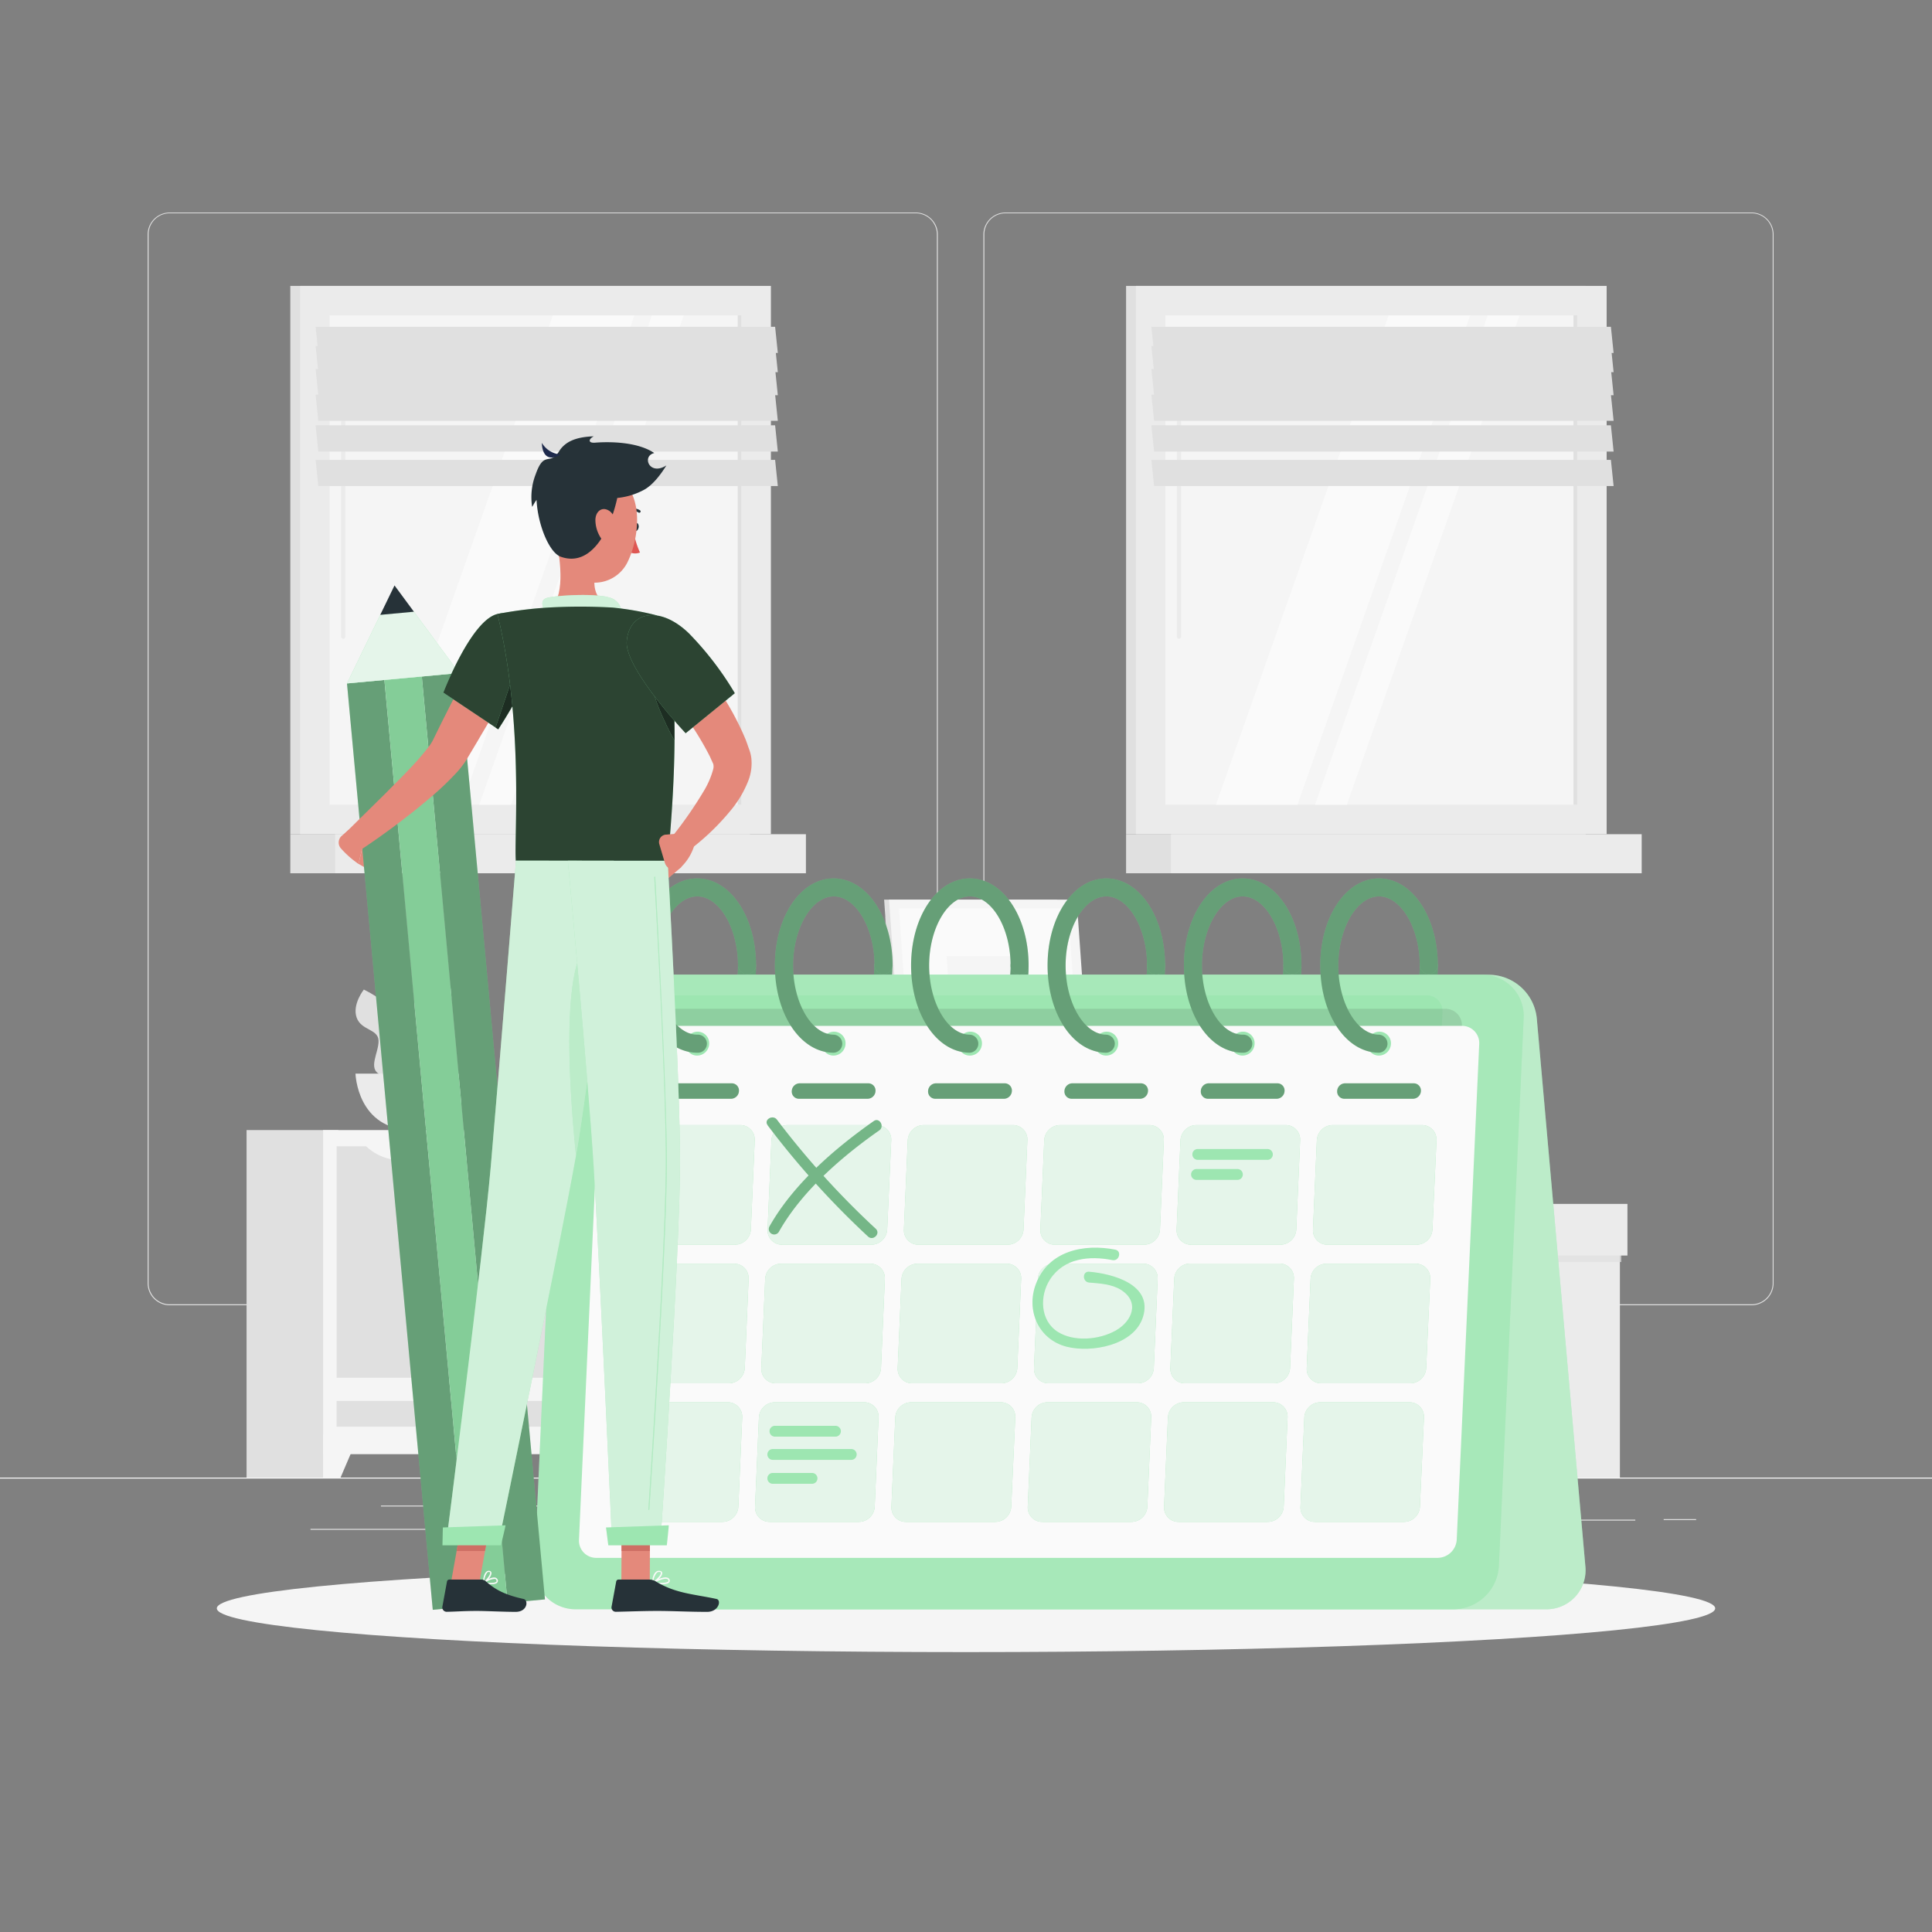 <svg xmlns="http://www.w3.org/2000/svg" viewBox="0 0 500 500"><rect x="0" y="0" width="500" height="500" fill="#808080" stroke="none"/><g id="freepik--background-complete--inject-1"><rect y="382.4" width="500" height="0.25" style="fill:#fafafa"></rect><rect x="398.39" y="393.28" width="24.83" height="0.25" style="fill:#e0e0e0"></rect><rect x="430.56" y="393.15" width="8.39" height="0.25" style="fill:#e0e0e0"></rect><rect x="280.04" y="394.83" width="51.99" height="0.25" style="fill:#e0e0e0"></rect><rect x="260.02" y="397.54" width="7.75" height="0.25" style="fill:#e0e0e0"></rect><rect x="98.59" y="389.63" width="13.36" height="0.25" style="fill:#e0e0e0"></rect><rect x="117.5" y="389.63" width="67.76" height="0.25" style="fill:#e0e0e0"></rect><rect x="80.36" y="395.67" width="47.14" height="0.25" style="fill:#e0e0e0"></rect><path d="M237,337.8H43.91a5.71,5.71,0,0,1-5.7-5.71V60.66A5.71,5.71,0,0,1,43.91,55H237a5.71,5.71,0,0,1,5.71,5.71V332.09A5.71,5.71,0,0,1,237,337.8ZM43.91,55.2a5.46,5.46,0,0,0-5.45,5.46V332.09a5.46,5.46,0,0,0,5.45,5.46H237a5.47,5.47,0,0,0,5.46-5.46V60.66A5.47,5.47,0,0,0,237,55.2Z" style="fill:#e0e0e0"></path><path d="M453.31,337.8H260.21a5.72,5.72,0,0,1-5.71-5.71V60.66A5.72,5.72,0,0,1,260.21,55h193.1A5.71,5.71,0,0,1,459,60.66V332.09A5.71,5.71,0,0,1,453.31,337.8ZM260.21,55.2a5.47,5.47,0,0,0-5.46,5.46V332.09a5.47,5.47,0,0,0,5.46,5.46h193.1a5.47,5.47,0,0,0,5.46-5.46V60.66a5.47,5.47,0,0,0-5.46-5.46Z" style="fill:#e0e0e0"></path><rect x="341.75" y="318.28" width="35.33" height="64.12" transform="translate(718.83 700.68) rotate(180)" style="fill:#e0e0e0"></rect><rect x="377.08" y="318.28" width="42.15" height="64.12" style="fill:#ebebeb"></rect><rect x="341.75" y="323.7" width="77.85" height="2.9" transform="translate(761.35 650.31) rotate(180)" style="fill:#e0e0e0;opacity:0.7;mix-blend-mode:multiply"></rect><rect x="339.8" y="311.57" width="37.28" height="13.36" transform="translate(716.88 636.49) rotate(180)" style="fill:#e0e0e0"></rect><rect x="377.08" y="311.57" width="44.1" height="13.36" style="fill:#ebebeb"></rect><rect x="75.13" y="73.99" width="118.93" height="141.9" style="fill:#e0e0e0"></rect><rect x="77.68" y="73.99" width="121.83" height="141.9" style="fill:#ebebeb"></rect><rect x="75.13" y="215.89" width="118.93" height="10.11" style="fill:#e0e0e0"></rect><rect x="86.74" y="215.89" width="121.83" height="10.11" style="fill:#ebebeb"></rect><rect x="75.26" y="91.64" width="126.66" height="106.59" transform="translate(283.53 6.35) rotate(90)" style="fill:#f5f5f5"></rect><polygon points="98.38 208.27 143.09 81.61 164.19 81.61 119.49 208.27 98.38 208.27" style="fill:#fafafa"></polygon><path d="M88.82,165.3a.55.55,0,0,1-.54-.55V86.56a.54.54,0,0,1,.54-.54.55.55,0,0,1,.55.54v78.19A.55.55,0,0,1,88.82,165.3Z" style="fill:#ebebeb"></path><polygon points="124.02 208.27 168.73 81.61 176.96 81.61 132.25 208.27 124.02 208.27" style="fill:#fafafa"></polygon><rect x="128.07" y="144.46" width="126.66" height="0.97" transform="translate(336.34 -46.46) rotate(90)" style="fill:#e0e0e0"></rect><polygon points="201.3 91.35 82.38 91.35 81.68 84.57 200.6 84.57 201.3 91.35" style="fill:#e0e0e0"></polygon><polygon points="201.3 96.32 82.38 96.32 81.68 89.53 200.6 89.53 201.3 96.32" style="fill:#e0e0e0"></polygon><polygon points="201.3 102.28 82.38 102.28 81.68 95.49 200.6 95.49 201.3 102.28" style="fill:#e0e0e0"></polygon><polygon points="201.3 108.91 82.38 108.91 81.68 102.13 200.6 102.13 201.3 108.91" style="fill:#e0e0e0"></polygon><polygon points="201.3 116.86 82.38 116.86 81.68 110.07 200.6 110.07 201.3 116.86" style="fill:#e0e0e0"></polygon><polygon points="201.3 125.79 82.38 125.79 81.68 119.01 200.6 119.01 201.3 125.79" style="fill:#e0e0e0"></polygon><rect x="291.43" y="73.99" width="118.93" height="141.9" style="fill:#e0e0e0"></rect><rect x="293.97" y="73.99" width="121.83" height="141.9" style="fill:#ebebeb"></rect><rect x="291.43" y="215.89" width="118.93" height="10.11" style="fill:#e0e0e0"></rect><rect x="303.04" y="215.89" width="121.83" height="10.11" style="fill:#ebebeb"></rect><rect x="291.56" y="91.64" width="126.66" height="106.59" transform="translate(499.83 -209.95) rotate(90)" style="fill:#f5f5f5"></rect><polygon points="314.68 208.27 359.39 81.61 380.49 81.61 335.78 208.27 314.68 208.27" style="fill:#fafafa"></polygon><path d="M305.12,165.3a.55.55,0,0,1-.54-.55V86.56a.54.54,0,0,1,1.08,0v78.19A.55.55,0,0,1,305.12,165.3Z" style="fill:#ebebeb"></path><polygon points="340.32 208.27 385.03 81.61 393.25 81.61 348.55 208.27 340.32 208.27" style="fill:#fafafa"></polygon><rect x="344.37" y="144.46" width="126.66" height="0.97" transform="translate(552.64 -262.76) rotate(90)" style="fill:#e0e0e0"></rect><polygon points="417.6 91.35 298.68 91.35 297.97 84.57 416.9 84.57 417.6 91.35" style="fill:#e0e0e0"></polygon><polygon points="417.6 96.32 298.68 96.32 297.97 89.53 416.9 89.53 417.6 96.32" style="fill:#e0e0e0"></polygon><polygon points="417.6 102.28 298.68 102.28 297.97 95.49 416.9 95.49 417.6 102.28" style="fill:#e0e0e0"></polygon><polygon points="417.6 108.91 298.68 108.91 297.97 102.13 416.9 102.13 417.6 108.91" style="fill:#e0e0e0"></polygon><polygon points="417.6 116.86 298.68 116.86 297.97 110.07 416.9 110.07 417.6 116.86" style="fill:#e0e0e0"></polygon><polygon points="417.6 125.79 298.68 125.79 297.97 119.01 416.9 119.01 417.6 125.79" style="fill:#e0e0e0"></polygon><rect x="294.29" y="292.46" width="23.75" height="89.94" style="fill:#e0e0e0"></rect><polygon points="313.52 382.4 318.03 382.4 318.03 371.38 308.79 371.38 313.52 382.4" style="fill:#f5f5f5"></polygon><rect x="63.81" y="292.46" width="23.75" height="89.94" style="fill:#e0e0e0"></rect><rect x="83.62" y="292.46" width="234.42" height="83.88" style="fill:#f5f5f5"></rect><rect x="228.48" y="270.51" width="59.9" height="112.2" transform="translate(-68.17 585.04) rotate(-90)" style="fill:#e0e0e0"></rect><rect x="113.26" y="270.51" width="59.9" height="112.2" transform="translate(-183.39 469.82) rotate(-90)" style="fill:#e0e0e0"></rect><rect x="255.1" y="309.79" width="6.67" height="112.2" transform="translate(624.32 107.45) rotate(90)" style="fill:#e0e0e0"></rect><rect x="139.88" y="309.79" width="6.67" height="112.2" transform="translate(509.1 222.68) rotate(90)" style="fill:#e0e0e0"></rect><path d="M182.73,300.24h-79a13,13,0,0,1-9.39-4h97.82A13,13,0,0,1,182.73,300.24Z" style="fill:#f5f5f5"></path><path d="M298.37,300.24h-79a13,13,0,0,1-9.39-4h97.82A12.94,12.94,0,0,1,298.37,300.24Z" style="fill:#f5f5f5"></path><polygon points="88.13 382.4 83.61 382.4 83.61 371.38 92.85 371.38 88.13 382.4" style="fill:#f5f5f5"></polygon><rect x="229.12" y="237.24" width="26.44" height="55.22" style="fill:#e0e0e0;opacity:0.4;mix-blend-mode:multiply"></rect><polygon points="277.77 292.46 233.02 292.46 228.81 232.83 273.55 232.83 277.77 292.46" style="fill:#e0e0e0"></polygon><polygon points="282.86 292.46 234.29 292.46 230.08 232.83 278.64 232.83 282.86 292.46" style="fill:#f5f5f5"></polygon><polygon points="236.54 290.18 232.65 235.11 276.4 235.11 280.3 290.18 236.54 290.18" style="fill:#fafafa"></polygon><polygon points="247.13 277.85 244.98 247.44 265.81 247.44 267.96 277.85 247.13 277.85" style="fill:#f5f5f5"></polygon><circle cx="159.35" cy="271.05" r="11.62" style="fill:#ebebeb"></circle><circle cx="179.25" cy="276.59" r="11.62" style="fill:#ebebeb"></circle><circle cx="196.07" cy="271.75" r="7.75" transform="translate(-88.73 95.16) rotate(-22.39)" style="fill:#ebebeb"></circle><circle cx="170.98" cy="264" r="7.75" transform="translate(-116.95 390.6) rotate(-80.8)" style="fill:#ebebeb"></circle><path d="M140.77,274.51s.91,17.95,35.78,17.95,35.78-17.95,35.78-17.95Z" style="fill:#e0e0e0"></path><path d="M108.57,286.31s-11.36-19.58,4.4-35.17c0,0,4.11,2.68,4,6.29s-4.41,4.51-3.48,7.52,5,6,2.35,8.45.43,4.69.25,7.74S108.57,286.31,108.57,286.31Z" style="fill:#e0e0e0"></path><path d="M109.43,288.1s4.6-22.16-15.27-32c0,0-3.06,3.85-1.86,7.25s5.6,2.89,5.67,6-2.9,7.24.44,8.75,1.07,4.6,2.2,7.43S109.43,288.1,109.43,288.1Z" style="fill:#e0e0e0"></path><path d="M92,277.85s.38,14.61,14.86,14.61,14.86-14.61,14.86-14.61Z" style="fill:#ebebeb"></path></g><g id="freepik--Shadow--inject-1"><ellipse cx="250" cy="416.24" rx="193.89" ry="11.32" style="fill:#f5f5f5"></ellipse></g><g id="freepik--Calendar--inject-1"><path d="M180.45,272.44a2.34,2.34,0,0,1,0-4.67c5.72,0,10.54-8.19,10.54-17.89a2.34,2.34,0,0,1,4.67,0C195.66,262.53,189,272.44,180.45,272.44Z" style="fill:#92E3A9"></path><path d="M215.74,272.44a2.34,2.34,0,0,1,0-4.67c5.72,0,10.54-8.19,10.54-17.89a2.34,2.34,0,0,1,4.67,0C231,262.53,224.27,272.44,215.74,272.44Z" style="fill:#92E3A9"></path><path d="M251,272.44a2.34,2.34,0,0,1,0-4.67c5.71,0,10.54-8.19,10.54-17.89a2.33,2.33,0,0,1,4.66,0C266.23,262.53,259.56,272.44,251,272.44Z" style="fill:#92E3A9"></path><path d="M286.32,272.44a2.34,2.34,0,1,1,0-4.67c5.71,0,10.54-8.19,10.54-17.89a2.33,2.33,0,0,1,4.66,0C301.52,262.53,294.84,272.44,286.32,272.44Z" style="fill:#92E3A9"></path><path d="M321.6,272.44a2.34,2.34,0,0,1,0-4.67c5.72,0,10.54-8.19,10.54-17.89a2.34,2.34,0,0,1,4.67,0C336.81,262.53,330.13,272.44,321.6,272.44Z" style="fill:#92E3A9"></path><path d="M356.89,272.44a2.34,2.34,0,0,1,0-4.67c5.71,0,10.54-8.19,10.54-17.89a2.34,2.34,0,0,1,4.67,0C372.1,262.53,365.42,272.44,356.89,272.44Z" style="fill:#92E3A9"></path><g style="opacity:0.3"><path d="M180.45,272.44a2.34,2.34,0,0,1,0-4.67c5.72,0,10.54-8.19,10.54-17.89a2.34,2.34,0,0,1,4.67,0C195.66,262.53,189,272.44,180.45,272.44Z"></path><path d="M215.74,272.44a2.34,2.34,0,0,1,0-4.67c5.72,0,10.54-8.19,10.54-17.89a2.34,2.34,0,0,1,4.67,0C231,262.53,224.27,272.44,215.74,272.44Z"></path><path d="M251,272.44a2.34,2.34,0,0,1,0-4.67c5.71,0,10.54-8.19,10.54-17.89a2.33,2.33,0,0,1,4.66,0C266.23,262.53,259.56,272.44,251,272.44Z"></path><path d="M286.32,272.44a2.34,2.34,0,1,1,0-4.67c5.71,0,10.54-8.19,10.54-17.89a2.33,2.33,0,0,1,4.66,0C301.52,262.53,294.84,272.44,286.32,272.44Z"></path><path d="M321.6,272.44a2.34,2.34,0,0,1,0-4.67c5.72,0,10.54-8.19,10.54-17.89a2.34,2.34,0,0,1,4.67,0C336.81,262.53,330.13,272.44,321.6,272.44Z"></path><path d="M356.89,272.44a2.34,2.34,0,0,1,0-4.67c5.71,0,10.54-8.19,10.54-17.89a2.34,2.34,0,0,1,4.67,0C372.1,262.53,365.42,272.44,356.89,272.44Z"></path></g><path d="M158.34,252.27H385.52a12.51,12.51,0,0,1,12.19,11.19l12.58,141.83a10.11,10.11,0,0,1-10.2,11.19H172.9a12.53,12.53,0,0,1-12.19-11.19L148.14,263.46A10.1,10.1,0,0,1,158.34,252.27Z" style="fill:#92E3A9"></path><path d="M158.34,252.27H385.52a12.51,12.51,0,0,1,12.19,11.19l12.58,141.83a10.11,10.11,0,0,1-10.2,11.19H172.9a12.53,12.53,0,0,1-12.19-11.19L148.14,263.46A10.1,10.1,0,0,1,158.34,252.27Z" style="fill:#fafafa;opacity:0.4"></path><path d="M383.63,252.27H156.44a11.86,11.86,0,0,0-11.7,11.19l-6.4,141.83A10.63,10.63,0,0,0,149,416.48H376.21a11.86,11.86,0,0,0,11.7-11.19l6.41-141.83A10.64,10.64,0,0,0,383.63,252.27Z" style="fill:#92E3A9"></path><path d="M383.63,252.27H156.44a11.86,11.86,0,0,0-11.7,11.19l-6.4,141.83A10.63,10.63,0,0,0,149,416.48H376.21a11.86,11.86,0,0,0,11.7-11.19l6.41-141.83A10.64,10.64,0,0,0,383.63,252.27Z" style="fill:#fafafa;opacity:0.2"></path><path d="M160.61,379l5.29-117.13a4.53,4.53,0,0,1,4.48-4.28H369.21a4.07,4.07,0,0,1,4.09,4.28L368,379a4.53,4.53,0,0,1-4.48,4.28H164.7A4.07,4.07,0,0,1,160.61,379Z" style="fill:#92E3A9"></path><path d="M160.61,379l5.29-117.13a4.53,4.53,0,0,1,4.48-4.28H369.21a4.07,4.07,0,0,1,4.09,4.28L368,379a4.53,4.53,0,0,1-4.48,4.28H164.7A4.07,4.07,0,0,1,160.61,379Z" style="fill:#fafafa;opacity:0.1"></path><path d="M155,388.56l5.55-123a4.74,4.74,0,0,1,4.7-4.49H374.05a4.26,4.26,0,0,1,4.29,4.49l-5.56,123a4.75,4.75,0,0,1-4.69,4.5H159.27A4.25,4.25,0,0,1,155,388.56Z" style="opacity:0.1"></path><path d="M149.84,398.48l5.79-128.3a5,5,0,0,1,4.9-4.69H378.34a4.45,4.45,0,0,1,4.48,4.69L377,398.48a5,5,0,0,1-4.9,4.69H154.32A4.44,4.44,0,0,1,149.84,398.48Z" style="fill:#fafafa"></path><path d="M356.86,273.18h0a3,3,0,0,1-3-3.18h0a3.15,3.15,0,0,1,3.11-3h0a3,3,0,0,1,3,3.18h0A3.15,3.15,0,0,1,356.86,273.18Z" style="fill:#92E3A9"></path><path d="M321.57,273.18h0a3,3,0,0,1-3-3.18h0a3.15,3.15,0,0,1,3.11-3h0a3,3,0,0,1,3,3.18h0A3.14,3.14,0,0,1,321.57,273.18Z" style="fill:#92E3A9"></path><path d="M286.28,273.18h0a3,3,0,0,1-3-3.18h0a3.16,3.16,0,0,1,3.11-3h0a3,3,0,0,1,3,3.18h0A3.14,3.14,0,0,1,286.28,273.18Z" style="fill:#92E3A9"></path><path d="M251,273.18h0a3,3,0,0,1-3-3.18h0a3.17,3.17,0,0,1,3.12-3h0a3,3,0,0,1,3,3.18h0A3.14,3.14,0,0,1,251,273.18Z" style="fill:#92E3A9"></path><path d="M215.71,273.18h0a3,3,0,0,1-3-3.18h0a3.15,3.15,0,0,1,3.11-3h0a3,3,0,0,1,3,3.18h0A3.15,3.15,0,0,1,215.71,273.18Z" style="fill:#92E3A9"></path><path d="M180.42,273.18h0a3,3,0,0,1-3-3.18h0a3.15,3.15,0,0,1,3.11-3h0a3,3,0,0,1,3,3.18h0A3.14,3.14,0,0,1,180.42,273.18Z" style="fill:#92E3A9"></path><g style="opacity:0.1"><path d="M356.86,273.18h0a3,3,0,0,1-3-3.18h0a3.15,3.15,0,0,1,3.11-3h0a3,3,0,0,1,3,3.18h0A3.15,3.15,0,0,1,356.86,273.18Z" style="fill:#fafafa"></path><path d="M321.57,273.18h0a3,3,0,0,1-3-3.18h0a3.15,3.15,0,0,1,3.11-3h0a3,3,0,0,1,3,3.18h0A3.14,3.14,0,0,1,321.57,273.18Z" style="fill:#fafafa"></path><path d="M286.28,273.18h0a3,3,0,0,1-3-3.18h0a3.16,3.16,0,0,1,3.11-3h0a3,3,0,0,1,3,3.18h0A3.14,3.14,0,0,1,286.28,273.18Z" style="fill:#fafafa"></path><path d="M251,273.18h0a3,3,0,0,1-3-3.18h0a3.17,3.17,0,0,1,3.12-3h0a3,3,0,0,1,3,3.18h0A3.14,3.14,0,0,1,251,273.18Z" style="fill:#fafafa"></path><path d="M215.71,273.18h0a3,3,0,0,1-3-3.18h0a3.15,3.15,0,0,1,3.11-3h0a3,3,0,0,1,3,3.18h0A3.15,3.15,0,0,1,215.71,273.18Z" style="fill:#fafafa"></path><path d="M180.42,273.18h0a3,3,0,0,1-3-3.18h0a3.15,3.15,0,0,1,3.11-3h0a3,3,0,0,1,3,3.18h0A3.14,3.14,0,0,1,180.42,273.18Z" style="fill:#fafafa"></path></g><path d="M189.24,284.36H171.49a1.86,1.86,0,0,1-1.87-2h0a2.08,2.08,0,0,1,2-2h17.75a1.86,1.86,0,0,1,1.87,2h0A2.08,2.08,0,0,1,189.24,284.36Z" style="fill:#92E3A9"></path><path d="M224.53,284.36H206.78a1.86,1.86,0,0,1-1.87-2h0a2.08,2.08,0,0,1,2.05-2H224.7a1.87,1.87,0,0,1,1.88,2h0A2.08,2.08,0,0,1,224.53,284.36Z" style="fill:#92E3A9"></path><path d="M259.82,284.36H242.07a1.87,1.87,0,0,1-1.88-2h0a2.08,2.08,0,0,1,2.05-2H260a1.86,1.86,0,0,1,1.87,2h0A2.07,2.07,0,0,1,259.82,284.36Z" style="fill:#92E3A9"></path><path d="M295.1,284.36H277.35a1.86,1.86,0,0,1-1.87-2h0a2.08,2.08,0,0,1,2-2h17.75a1.86,1.86,0,0,1,1.87,2h0A2.08,2.08,0,0,1,295.1,284.36Z" style="fill:#92E3A9"></path><path d="M330.39,284.36H312.64a1.86,1.86,0,0,1-1.87-2h0a2.08,2.08,0,0,1,2.05-2h17.75a1.86,1.86,0,0,1,1.87,2h0A2.08,2.08,0,0,1,330.39,284.36Z" style="fill:#92E3A9"></path><path d="M365.68,284.36H347.93a1.86,1.86,0,0,1-1.87-2h0a2.08,2.08,0,0,1,2.05-2h17.74a1.87,1.87,0,0,1,1.88,2h0A2.08,2.08,0,0,1,365.68,284.36Z" style="fill:#92E3A9"></path><g style="opacity:0.3"><path d="M189.24,284.36H171.49a1.86,1.86,0,0,1-1.87-2h0a2.08,2.08,0,0,1,2-2h17.75a1.86,1.86,0,0,1,1.87,2h0A2.08,2.08,0,0,1,189.24,284.36Z"></path><path d="M224.53,284.36H206.78a1.86,1.86,0,0,1-1.87-2h0a2.08,2.08,0,0,1,2.05-2H224.7a1.87,1.87,0,0,1,1.88,2h0A2.08,2.08,0,0,1,224.53,284.36Z"></path><path d="M259.82,284.36H242.07a1.87,1.87,0,0,1-1.88-2h0a2.08,2.08,0,0,1,2.05-2H260a1.86,1.86,0,0,1,1.87,2h0A2.07,2.07,0,0,1,259.82,284.36Z"></path><path d="M295.1,284.36H277.35a1.86,1.86,0,0,1-1.87-2h0a2.08,2.08,0,0,1,2-2h17.75a1.86,1.86,0,0,1,1.87,2h0A2.08,2.08,0,0,1,295.1,284.36Z"></path><path d="M330.39,284.36H312.64a1.86,1.86,0,0,1-1.87-2h0a2.08,2.08,0,0,1,2.05-2h17.75a1.86,1.86,0,0,1,1.87,2h0A2.08,2.08,0,0,1,330.39,284.36Z"></path><path d="M365.68,284.36H347.93a1.86,1.86,0,0,1-1.87-2h0a2.08,2.08,0,0,1,2.05-2h17.74a1.87,1.87,0,0,1,1.88,2h0A2.08,2.08,0,0,1,365.68,284.36Z"></path></g><path d="M190.22,322.13H167.1a3.73,3.73,0,0,1-3.74-3.92l1-23.12a4.16,4.16,0,0,1,4.1-3.92h23.12a3.73,3.73,0,0,1,3.74,3.92l-1,23.12A4.17,4.17,0,0,1,190.22,322.13Z" style="fill:#92E3A9"></path><path d="M225.51,322.13H202.39a3.72,3.72,0,0,1-3.74-3.92l1-23.12a4.16,4.16,0,0,1,4.1-3.92H226.9a3.74,3.74,0,0,1,3.75,3.92l-1.05,23.12A4.15,4.15,0,0,1,225.51,322.13Z" style="fill:#92E3A9"></path><path d="M260.79,322.13H237.68a3.74,3.74,0,0,1-3.75-3.92l1-23.12a4.16,4.16,0,0,1,4.1-3.92h23.11a3.72,3.72,0,0,1,3.74,3.92l-1,23.12A4.16,4.16,0,0,1,260.79,322.13Z" style="fill:#92E3A9"></path><path d="M296.08,322.13H273a3.73,3.73,0,0,1-3.75-3.92l1-23.12a4.15,4.15,0,0,1,4.09-3.92h23.12a3.73,3.73,0,0,1,3.74,3.92l-1,23.12A4.16,4.16,0,0,1,296.08,322.13Z" style="fill:#92E3A9"></path><path d="M331.37,322.13H308.25a3.73,3.73,0,0,1-3.74-3.92l1-23.12a4.16,4.16,0,0,1,4.1-3.92h23.11a3.73,3.73,0,0,1,3.75,3.92l-1,23.12A4.17,4.17,0,0,1,331.37,322.13Z" style="fill:#92E3A9"></path><path d="M366.65,322.13H343.54a3.72,3.72,0,0,1-3.74-3.92l1-23.12a4.16,4.16,0,0,1,4.1-3.92h23.11a3.74,3.74,0,0,1,3.75,3.92l-1.05,23.12A4.15,4.15,0,0,1,366.65,322.13Z" style="fill:#92E3A9"></path><g style="opacity:0.8"><path d="M190.22,322.13H167.1a3.73,3.73,0,0,1-3.74-3.92l1-23.12a4.16,4.16,0,0,1,4.1-3.92h23.12a3.73,3.73,0,0,1,3.74,3.92l-1,23.12A4.17,4.17,0,0,1,190.22,322.13Z" style="fill:#fafafa"></path><path d="M225.51,322.13H202.39a3.72,3.72,0,0,1-3.74-3.92l1-23.12a4.16,4.16,0,0,1,4.1-3.92H226.9a3.74,3.74,0,0,1,3.75,3.92l-1.05,23.12A4.15,4.15,0,0,1,225.51,322.13Z" style="fill:#fafafa"></path><path d="M260.79,322.13H237.68a3.74,3.74,0,0,1-3.75-3.92l1-23.12a4.16,4.16,0,0,1,4.1-3.92h23.11a3.72,3.72,0,0,1,3.74,3.92l-1,23.12A4.16,4.16,0,0,1,260.79,322.13Z" style="fill:#fafafa"></path><path d="M296.08,322.13H273a3.73,3.73,0,0,1-3.75-3.92l1-23.12a4.15,4.15,0,0,1,4.09-3.92h23.12a3.73,3.73,0,0,1,3.74,3.92l-1,23.12A4.16,4.16,0,0,1,296.08,322.13Z" style="fill:#fafafa"></path><path d="M331.37,322.13H308.25a3.73,3.73,0,0,1-3.74-3.92l1-23.12a4.16,4.16,0,0,1,4.1-3.92h23.11a3.73,3.73,0,0,1,3.75,3.92l-1,23.12A4.17,4.17,0,0,1,331.37,322.13Z" style="fill:#fafafa"></path><path d="M366.65,322.13H343.54a3.72,3.72,0,0,1-3.74-3.92l1-23.12a4.16,4.16,0,0,1,4.1-3.92h23.11a3.74,3.74,0,0,1,3.75,3.92l-1.05,23.12A4.15,4.15,0,0,1,366.65,322.13Z" style="fill:#fafafa"></path></g><path d="M188.6,358H165.48a3.73,3.73,0,0,1-3.74-3.92l1-23.12a4.17,4.17,0,0,1,4.1-3.92H190a3.73,3.73,0,0,1,3.74,3.92l-1,23.12A4.17,4.17,0,0,1,188.6,358Z" style="fill:#92E3A9"></path><path d="M223.89,358H200.77a3.73,3.73,0,0,1-3.74-3.92l1-23.12a4.16,4.16,0,0,1,4.1-3.92h23.11A3.74,3.74,0,0,1,229,331L228,354.08A4.15,4.15,0,0,1,223.89,358Z" style="fill:#92E3A9"></path><path d="M259.17,358H236.06a3.72,3.72,0,0,1-3.74-3.92l1-23.12a4.16,4.16,0,0,1,4.1-3.92h23.11a3.72,3.72,0,0,1,3.74,3.92l-1,23.12A4.16,4.16,0,0,1,259.17,358Z" style="fill:#92E3A9"></path><path d="M294.46,358H271.35a3.74,3.74,0,0,1-3.75-3.92l1-23.12a4.15,4.15,0,0,1,4.09-3.92h23.12A3.73,3.73,0,0,1,299.6,331l-1,23.12A4.16,4.16,0,0,1,294.46,358Z" style="fill:#92E3A9"></path><path d="M329.75,358H306.63a3.73,3.73,0,0,1-3.74-3.92l1-23.12A4.17,4.17,0,0,1,308,327h23.12a3.73,3.73,0,0,1,3.74,3.92l-1,23.12A4.17,4.17,0,0,1,329.75,358Z" style="fill:#92E3A9"></path><path d="M365,358H341.92a3.72,3.72,0,0,1-3.74-3.92l1-23.12a4.16,4.16,0,0,1,4.1-3.92h23.11a3.74,3.74,0,0,1,3.75,3.92l-1.05,23.12A4.15,4.15,0,0,1,365,358Z" style="fill:#92E3A9"></path><g style="opacity:0.8"><path d="M188.6,358H165.48a3.73,3.73,0,0,1-3.74-3.92l1-23.12a4.17,4.17,0,0,1,4.1-3.92H190a3.73,3.73,0,0,1,3.74,3.92l-1,23.12A4.17,4.17,0,0,1,188.6,358Z" style="fill:#fafafa"></path><path d="M223.89,358H200.77a3.73,3.73,0,0,1-3.74-3.92l1-23.12a4.16,4.16,0,0,1,4.1-3.92h23.11A3.74,3.74,0,0,1,229,331L228,354.08A4.15,4.15,0,0,1,223.89,358Z" style="fill:#fafafa"></path><path d="M259.17,358H236.06a3.72,3.72,0,0,1-3.74-3.92l1-23.12a4.16,4.16,0,0,1,4.1-3.92h23.11a3.72,3.72,0,0,1,3.74,3.92l-1,23.12A4.16,4.16,0,0,1,259.17,358Z" style="fill:#fafafa"></path><path d="M294.46,358H271.35a3.74,3.74,0,0,1-3.75-3.92l1-23.12a4.15,4.15,0,0,1,4.09-3.92h23.12A3.73,3.73,0,0,1,299.6,331l-1,23.12A4.16,4.16,0,0,1,294.46,358Z" style="fill:#fafafa"></path><path d="M329.75,358H306.63a3.73,3.73,0,0,1-3.74-3.92l1-23.12A4.17,4.17,0,0,1,308,327h23.12a3.73,3.73,0,0,1,3.74,3.92l-1,23.12A4.17,4.17,0,0,1,329.75,358Z" style="fill:#fafafa"></path><path d="M365,358H341.92a3.72,3.72,0,0,1-3.74-3.92l1-23.12a4.16,4.16,0,0,1,4.1-3.92h23.11a3.74,3.74,0,0,1,3.75,3.92l-1.05,23.12A4.15,4.15,0,0,1,365,358Z" style="fill:#fafafa"></path></g><path d="M187,393.86H163.86a3.72,3.72,0,0,1-3.74-3.92l1-23.11a4.16,4.16,0,0,1,4.1-3.92h23.12a3.72,3.72,0,0,1,3.74,3.92l-1,23.11A4.15,4.15,0,0,1,187,393.86Z" style="fill:#92E3A9"></path><path d="M222.27,393.86H199.15a3.72,3.72,0,0,1-3.74-3.92l1-23.11a4.15,4.15,0,0,1,4.1-3.92h23.11a3.72,3.72,0,0,1,3.75,3.92l-1,23.11A4.14,4.14,0,0,1,222.27,393.86Z" style="fill:#92E3A9"></path><path d="M257.55,393.86H234.44a3.72,3.72,0,0,1-3.74-3.92l1-23.11a4.15,4.15,0,0,1,4.1-3.92H259a3.73,3.73,0,0,1,3.75,3.92l-1.05,23.11A4.15,4.15,0,0,1,257.55,393.86Z" style="fill:#92E3A9"></path><path d="M292.84,393.86H269.73a3.73,3.73,0,0,1-3.75-3.92l1-23.11a4.14,4.14,0,0,1,4.09-3.92h23.12a3.72,3.72,0,0,1,3.74,3.92l-1,23.11A4.15,4.15,0,0,1,292.84,393.86Z" style="fill:#92E3A9"></path><path d="M328.13,393.86H305a3.72,3.72,0,0,1-3.74-3.92l1-23.11a4.16,4.16,0,0,1,4.1-3.92h23.12a3.72,3.72,0,0,1,3.74,3.92l-1,23.11A4.16,4.16,0,0,1,328.13,393.86Z" style="fill:#92E3A9"></path><path d="M363.42,393.86H340.3a3.72,3.72,0,0,1-3.74-3.92l1-23.11a4.15,4.15,0,0,1,4.1-3.92h23.11a3.73,3.73,0,0,1,3.75,3.92l-1.05,23.11A4.14,4.14,0,0,1,363.42,393.86Z" style="fill:#92E3A9"></path><g style="opacity:0.8"><path d="M187,393.86H163.86a3.72,3.72,0,0,1-3.74-3.92l1-23.11a4.16,4.16,0,0,1,4.1-3.92h23.12a3.72,3.72,0,0,1,3.74,3.92l-1,23.11A4.15,4.15,0,0,1,187,393.86Z" style="fill:#fafafa"></path><path d="M222.27,393.86H199.15a3.72,3.72,0,0,1-3.74-3.92l1-23.11a4.15,4.15,0,0,1,4.1-3.92h23.11a3.72,3.72,0,0,1,3.75,3.92l-1,23.11A4.14,4.14,0,0,1,222.27,393.86Z" style="fill:#fafafa"></path><path d="M257.55,393.86H234.44a3.72,3.72,0,0,1-3.74-3.92l1-23.11a4.15,4.15,0,0,1,4.1-3.92H259a3.73,3.73,0,0,1,3.75,3.92l-1.05,23.11A4.15,4.15,0,0,1,257.55,393.86Z" style="fill:#fafafa"></path><path d="M292.84,393.86H269.73a3.73,3.73,0,0,1-3.75-3.92l1-23.11a4.14,4.14,0,0,1,4.09-3.92h23.12a3.72,3.72,0,0,1,3.74,3.92l-1,23.11A4.15,4.15,0,0,1,292.84,393.86Z" style="fill:#fafafa"></path><path d="M328.13,393.86H305a3.72,3.72,0,0,1-3.74-3.92l1-23.11a4.16,4.16,0,0,1,4.1-3.92h23.12a3.72,3.72,0,0,1,3.74,3.92l-1,23.11A4.16,4.16,0,0,1,328.13,393.86Z" style="fill:#fafafa"></path><path d="M363.42,393.86H340.3a3.72,3.72,0,0,1-3.74-3.92l1-23.11a4.15,4.15,0,0,1,4.1-3.92h23.11a3.73,3.73,0,0,1,3.75,3.92l-1.05,23.11A4.14,4.14,0,0,1,363.42,393.86Z" style="fill:#fafafa"></path></g><path d="M180.45,272.44c-8.52,0-15.2-9.91-15.2-22.56s6.68-22.55,15.2-22.55,15.21,9.91,15.21,22.55a2.34,2.34,0,0,1-4.67,0c0-9.69-4.82-17.89-10.54-17.89s-10.54,8.2-10.54,17.89,4.83,17.89,10.54,17.89a2.34,2.34,0,1,1,0,4.67Z" style="fill:#92E3A9"></path><path d="M215.74,272.44c-8.52,0-15.2-9.91-15.2-22.56s6.68-22.55,15.2-22.55S231,237.24,231,249.88a2.34,2.34,0,0,1-4.67,0c0-9.69-4.82-17.89-10.54-17.89s-10.54,8.2-10.54,17.89,4.83,17.89,10.54,17.89a2.34,2.34,0,0,1,0,4.67Z" style="fill:#92E3A9"></path><path d="M251,272.44c-8.53,0-15.21-9.91-15.21-22.56s6.68-22.55,15.21-22.55,15.2,9.91,15.2,22.55a2.33,2.33,0,0,1-4.66,0c0-9.69-4.83-17.89-10.54-17.89s-10.54,8.2-10.54,17.89,4.83,17.89,10.54,17.89a2.34,2.34,0,0,1,0,4.67Z" style="fill:#92E3A9"></path><path d="M286.32,272.44c-8.53,0-15.21-9.91-15.21-22.56s6.68-22.55,15.21-22.55,15.2,9.91,15.2,22.55a2.33,2.33,0,0,1-4.66,0c0-9.69-4.83-17.89-10.54-17.89s-10.54,8.2-10.54,17.89,4.82,17.89,10.54,17.89a2.34,2.34,0,0,1,0,4.67Z" style="fill:#92E3A9"></path><path d="M321.6,272.44c-8.52,0-15.2-9.91-15.2-22.56s6.68-22.55,15.2-22.55,15.21,9.91,15.21,22.55a2.34,2.34,0,0,1-4.67,0c0-9.69-4.82-17.89-10.54-17.89s-10.54,8.2-10.54,17.89,4.83,17.89,10.54,17.89a2.34,2.34,0,1,1,0,4.67Z" style="fill:#92E3A9"></path><path d="M356.89,272.44c-8.52,0-15.2-9.91-15.2-22.56s6.68-22.55,15.2-22.55,15.21,9.91,15.21,22.55a2.34,2.34,0,0,1-4.67,0c0-9.69-4.83-17.89-10.54-17.89s-10.54,8.2-10.54,17.89,4.83,17.89,10.54,17.89a2.34,2.34,0,0,1,0,4.67Z" style="fill:#92E3A9"></path><g style="opacity:0.3"><path d="M180.45,272.44c-8.52,0-15.2-9.91-15.2-22.56s6.68-22.55,15.2-22.55,15.21,9.91,15.21,22.55a2.34,2.34,0,0,1-4.67,0c0-9.69-4.82-17.89-10.54-17.89s-10.54,8.2-10.54,17.89,4.83,17.89,10.54,17.89a2.34,2.34,0,1,1,0,4.67Z"></path><path d="M215.74,272.44c-8.52,0-15.2-9.91-15.2-22.56s6.68-22.55,15.2-22.55S231,237.24,231,249.88a2.34,2.34,0,0,1-4.67,0c0-9.69-4.82-17.89-10.54-17.89s-10.54,8.2-10.54,17.89,4.83,17.89,10.54,17.89a2.34,2.34,0,0,1,0,4.67Z"></path><path d="M251,272.44c-8.53,0-15.21-9.91-15.21-22.56s6.68-22.55,15.21-22.55,15.2,9.91,15.2,22.55a2.33,2.33,0,0,1-4.66,0c0-9.69-4.83-17.89-10.54-17.89s-10.54,8.2-10.54,17.89,4.83,17.89,10.54,17.89a2.34,2.34,0,0,1,0,4.67Z"></path><path d="M286.32,272.44c-8.53,0-15.21-9.91-15.21-22.56s6.68-22.55,15.21-22.55,15.2,9.91,15.2,22.55a2.33,2.33,0,0,1-4.66,0c0-9.69-4.83-17.89-10.54-17.89s-10.54,8.2-10.54,17.89,4.82,17.89,10.54,17.89a2.34,2.34,0,0,1,0,4.67Z"></path><path d="M321.6,272.44c-8.52,0-15.2-9.91-15.2-22.56s6.68-22.55,15.2-22.55,15.21,9.91,15.21,22.55a2.34,2.34,0,0,1-4.67,0c0-9.69-4.82-17.89-10.54-17.89s-10.54,8.2-10.54,17.89,4.83,17.89,10.54,17.89a2.34,2.34,0,1,1,0,4.67Z"></path><path d="M356.89,272.44c-8.52,0-15.2-9.91-15.2-22.56s6.68-22.55,15.2-22.55,15.21,9.91,15.21,22.55a2.34,2.34,0,0,1-4.67,0c0-9.69-4.83-17.89-10.54-17.89s-10.54,8.2-10.54,17.89,4.83,17.89,10.54,17.89a2.34,2.34,0,0,1,0,4.67Z"></path></g><path d="M288.68,323.42c-8.16-1.62-17.32.27-20.59,8.87-2.63,6.92.74,14.42,8,16.25,6.4,1.61,17.44-.36,19.72-7.74,2.61-8.44-8-11.18-13.95-11.68-1.79-.15-1.78,2.65,0,2.8,2.71.23,5.81.38,8.21,1.87,5,3.13,2.94,8.15-1.32,10.55s-10.79,3-15,.34c-4.6-2.93-4.75-9.37-2-13.57,3.61-5.55,10.2-6.17,16.14-5,1.76.35,2.51-2.35.74-2.7Z" style="fill:#92E3A9"></path><path d="M288.68,323.42c-8.16-1.62-17.32.27-20.59,8.87-2.63,6.92.74,14.42,8,16.25,6.4,1.61,17.44-.36,19.72-7.74,2.61-8.44-8-11.18-13.95-11.68-1.79-.15-1.78,2.65,0,2.8,2.71.23,5.81.38,8.21,1.87,5,3.13,2.94,8.15-1.32,10.55s-10.79,3-15,.34c-4.6-2.93-4.75-9.37-2-13.57,3.61-5.55,10.2-6.17,16.14-5,1.76.35,2.51-2.35.74-2.7Z" style="fill:#fafafa;opacity:0.1"></path><path d="M198.65,291.21a220.55,220.55,0,0,0,26,28.8c1.32,1.23,3.31-.75,2-2a217.28,217.28,0,0,1-25.57-28.23c-1.07-1.42-3.5,0-2.41,1.41Z" style="fill:#92E3A9"></path><path d="M201.54,318.84c5.9-10.49,16.23-19.44,26-26.29,1.46-1,.07-3.46-1.41-2.42-10.16,7.14-20.84,16.36-27,27.29a1.4,1.4,0,0,0,2.41,1.42Z" style="fill:#92E3A9"></path><g style="opacity:0.2"><path d="M198.65,291.21a220.55,220.55,0,0,0,26,28.8c1.32,1.23,3.31-.75,2-2a217.28,217.28,0,0,1-25.57-28.23c-1.07-1.42-3.5,0-2.41,1.41Z"></path><path d="M201.54,318.84c5.9-10.49,16.23-19.44,26-26.29,1.46-1,.07-3.46-1.41-2.42-10.16,7.14-20.84,16.36-27,27.29a1.4,1.4,0,0,0,2.41,1.42Z"></path></g><path d="M309.87,300.16h18.25a1.4,1.4,0,0,0,0-2.79H309.87a1.4,1.4,0,0,0,0,2.79Z" style="fill:#92E3A9"></path><path d="M309.66,305.35h10.58a1.4,1.4,0,0,0,0-2.8H309.66a1.4,1.4,0,0,0,0,2.8Z" style="fill:#92E3A9"></path><g style="opacity:0.1"><path d="M309.87,300.16h18.25a1.4,1.4,0,0,0,0-2.79H309.87a1.4,1.4,0,0,0,0,2.79Z" style="fill:#fafafa"></path><path d="M309.66,305.35h10.58a1.4,1.4,0,0,0,0-2.8H309.66a1.4,1.4,0,0,0,0,2.8Z" style="fill:#fafafa"></path></g><path d="M200.56,371.8h15.65a1.4,1.4,0,0,0,0-2.8H200.56a1.4,1.4,0,0,0,0,2.8Z" style="fill:#92E3A9"></path><path d="M200,377.81H220.3a1.4,1.4,0,0,0,0-2.8H200a1.4,1.4,0,0,0,0,2.8Z" style="fill:#92E3A9"></path><path d="M200,384h10.15a1.4,1.4,0,0,0,0-2.8H200a1.4,1.4,0,0,0,0,2.8Z" style="fill:#92E3A9"></path><g style="opacity:0.1"><path d="M200.56,371.8h15.65a1.4,1.4,0,0,0,0-2.8H200.56a1.4,1.4,0,0,0,0,2.8Z" style="fill:#fafafa"></path><path d="M200,377.81H220.3a1.4,1.4,0,0,0,0-2.8H200a1.4,1.4,0,0,0,0,2.8Z" style="fill:#fafafa"></path><path d="M200,384h10.15a1.4,1.4,0,0,0,0-2.8H200a1.4,1.4,0,0,0,0,2.8Z" style="fill:#fafafa"></path></g></g><g id="freepik--Character--inject-1"><path d="M90.19,214.79l4.73-.21-2.14,9a24.77,24.77,0,0,1-4.58-4.05,2.29,2.29,0,0,1,.24-3.21Z" style="fill:#e4897b"></path><polygon points="100.41 219.43 98.29 226.75 92.78 223.56 94.92 214.58 100.41 219.43" style="fill:#e4897b"></polygon><rect x="100.88" y="175.91" width="9.72" height="240.77" transform="translate(-26.87 11.01) rotate(-5.29)" style="fill:#92E3A9"></rect><rect x="100.88" y="175.91" width="9.72" height="240.77" transform="translate(-26.87 11.01) rotate(-5.29)" style="opacity:0.3"></rect><rect x="120.24" y="174.11" width="9.72" height="240.77" transform="translate(-26.62 12.79) rotate(-5.29)" style="fill:#92E3A9"></rect><rect x="120.24" y="174.11" width="9.72" height="240.77" transform="translate(-26.62 12.79) rotate(-5.29)" style="opacity:0.3"></rect><rect x="110.56" y="175.01" width="9.72" height="240.77" transform="translate(-26.74 11.9) rotate(-5.29)" style="fill:#92E3A9"></rect><rect x="110.56" y="175.01" width="9.72" height="240.77" transform="translate(-26.74 11.9) rotate(-5.29)" style="opacity:0.1"></rect><polygon points="107.12 158.31 98.41 159.12 89.8 176.87 118.84 174.18 107.12 158.31" style="fill:#92E3A9"></polygon><g style="opacity:0.8"><polygon points="107.12 158.31 98.41 159.12 89.8 176.87 118.84 174.18 107.12 158.31" style="fill:#fafafa"></polygon></g><polygon points="102.1 151.51 98.41 159.12 107.12 158.31 102.1 151.51" style="fill:#263238"></polygon><path d="M175.28,165.06c1,1,1.83,1.95,2.69,3s1.68,2,2.5,3c1.65,2,3.19,4.11,4.69,6.26a74,74,0,0,1,7.78,14c.25.64.48,1.31.72,2l.36,1a9.91,9.91,0,0,1,.42,1.84,12.5,12.5,0,0,1-.77,5.87,27.8,27.8,0,0,1-4.48,7.6,62.34,62.34,0,0,1-11.44,10.85l-3.77-4a105.36,105.36,0,0,0,8.12-11.69,22,22,0,0,0,2.44-5.59,2.78,2.78,0,0,0,.05-1.49s0,0,0,0l-.34-.74c-.23-.49-.43-1-.68-1.48a78.26,78.26,0,0,0-7.4-11.69c-1.4-1.91-2.88-3.77-4.38-5.63-.75-.92-1.51-1.84-2.29-2.74l-2.28-2.63Z" style="fill:#e4897b"></path><polygon points="167.93 219.53 172.19 227.96 176.36 224.37 172.94 218.38 167.93 219.53" style="fill:#e4897b"></polygon><path d="M135.84,170q-3.89,7.41-8.08,14.65c-1.37,2.43-2.81,4.82-4.21,7.23l-2.15,3.6-.54.9c-.27.43-.57.94-.84,1.28s-.54.75-.8,1.06-.54.66-.8.95a74.52,74.52,0,0,1-6.44,6.22c-2.19,1.87-4.38,3.69-6.64,5.42-4.47,3.49-9.06,6.74-13.82,9.84l-3.43-4.32,11.85-11.67c1.94-2,3.9-3.88,5.75-5.86a70.18,70.18,0,0,0,5.13-5.88q.29-.36.51-.69c.17-.24.29-.44.41-.64a4.7,4.7,0,0,0,.28-.5l.46-.93,1.85-3.77c1.27-2.49,2.51-5,3.8-7.47q3.83-7.47,8-14.77Z" style="fill:#e4897b"></path><path d="M163.91,136.22c-.13.58.08,1.13.45,1.23s.78-.3.91-.88-.09-1.13-.46-1.23S164,135.64,163.91,136.22Z" style="fill:#263238"></path><path d="M163.93,137.34a22.24,22.24,0,0,0,1.7,5.65,3.39,3.39,0,0,1-2.86-.17Z" style="fill:#de5753"></path><path d="M165.44,132.7a.36.36,0,0,1-.2-.06,2.67,2.67,0,0,0-2.48-.16.36.36,0,0,1-.46-.19.36.36,0,0,1,.19-.46,3.41,3.41,0,0,1,3.15.24.34.34,0,0,1,.09.48A.35.35,0,0,1,165.44,132.7Z" style="fill:#263238"></path><path d="M143.68,138.43c1.26,5.38,2.69,15.22-.93,18.81,0,0,1.68,5.45,11.67,5.45,11,0,5-5.45,5-5.45-6.05-1.43-6.07-5.88-5.19-10.05Z" style="fill:#e4897b"></path><path d="M141.39,159.11c-.86-1.72-1.8-3.7,0-4.32,1.94-.68,12.71-1.37,16.48-.1a4,4,0,0,1,2.86,4.78Z" style="fill:#92E3A9"></path><path d="M141.39,159.11c-.86-1.72-1.8-3.7,0-4.32,1.94-.68,12.71-1.37,16.48-.1a4,4,0,0,1,2.86,4.78Z" style="fill:#fafafa;opacity:0.6"></path><path d="M127,410a9.34,9.34,0,0,1-1.92-.21.16.16,0,0,1-.13-.13.18.18,0,0,1,.07-.18c.08-.06,2-1.44,3.12-1.2a.83.83,0,0,1,.58.41.69.69,0,0,1,0,.83C128.48,409.91,127.75,410,127,410Zm-1.43-.46c1.1.18,2.6.18,2.9-.23,0,0,.12-.16-.05-.45a.49.49,0,0,0-.35-.24A4.59,4.59,0,0,0,125.57,409.56Z" style="fill:#fafafa"></path><path d="M125.12,409.82l-.09,0a.16.16,0,0,1-.08-.15c0-.09.09-2.21.92-2.91a.93.93,0,0,1,.74-.23.58.58,0,0,1,.57.47c.16.82-1.24,2.42-2,2.83Zm1.37-3a.6.6,0,0,0-.39.15,4.06,4.06,0,0,0-.78,2.31c.72-.57,1.61-1.78,1.52-2.26,0-.05,0-.17-.27-.2Z" style="fill:#fafafa"></path><path d="M171.12,410a12.3,12.3,0,0,1-2.26-.21.17.17,0,0,1-.14-.14.18.18,0,0,1,.08-.18c.37-.21,3.63-2.08,4.42-.79a.67.67,0,0,1,0,.77C173,409.89,172.06,410,171.12,410Zm-1.71-.47c1.38.2,3.24.17,3.56-.28,0,0,.1-.14-.05-.39C172.48,408.15,170.5,409,169.41,409.55Z" style="fill:#fafafa"></path><path d="M168.89,409.82a.19.19,0,0,1-.1,0,.17.17,0,0,1-.07-.16c0-.08.12-2.06,1-2.83a1.2,1.2,0,0,1,1-.3c.49.05.63.3.66.5.14.85-1.53,2.4-2.41,2.8Zm1.68-3a.87.87,0,0,0-.6.23,3.88,3.88,0,0,0-.87,2.27c.88-.54,2-1.77,1.93-2.28,0-.05,0-.18-.36-.22Z" style="fill:#fafafa"></path><polygon points="160.81 409.64 168.16 409.64 168.23 392.63 160.89 392.63 160.81 409.64" style="fill:#e4897b"></polygon><polygon points="116.7 409.64 124.05 409.64 127.09 392.63 119.74 392.63 116.7 409.64" style="fill:#e4897b"></polygon><path d="M124.54,408.79h-8.25a.61.61,0,0,0-.61.51l-1.2,6.53a1.13,1.13,0,0,0,1.13,1.3c2.88-.05,4.27-.22,7.9-.22,2.23,0,6.84.24,9.93.24s3.36-3,2.09-3.33c-5.71-1.24-7.91-2.95-9.78-4.57A1.83,1.83,0,0,0,124.54,408.79Z" style="fill:#263238"></path><path d="M168.08,408.79h-8a.61.61,0,0,0-.61.51l-1.2,6.53a1.11,1.11,0,0,0,1.11,1.3c2.89-.05,7.06-.22,10.7-.22,4.26,0,7.94.24,12.93.24,3,0,3.73-3,2.46-3.33-5.8-1.26-10.5-1.39-15.58-4.45A3.46,3.46,0,0,0,168.08,408.79Z" style="fill:#263238"></path><path d="M128.74,158.9c-6.83,1.58-14,20.35-14,20.35l14.19,9.48a110.51,110.51,0,0,0,8.54-15.53C141.22,164.61,135.71,157.29,128.74,158.9Z" style="fill:#92E3A9"></path><path d="M128.74,158.9c-6.83,1.58-14,20.35-14,20.35l14.19,9.48a110.51,110.51,0,0,0,8.54-15.53C141.22,164.61,135.71,157.29,128.74,158.9Z" style="opacity:0.7"></path><path d="M134.13,170.87l-5.87,17.41.67.45s2.68-4,5.53-9.33Z" style="fill:#92E3A9"></path><path d="M134.13,170.87l-5.87,17.41.67.45s2.68-4,5.53-9.33Z" style="opacity:0.8"></path><path d="M174.57,191.72c-.06,8.2-.55,18.4-1.77,31.06H133.5c-.51-6,2.15-35.46-4.76-63.88a101.07,101.07,0,0,1,13.09-1.66,145.28,145.28,0,0,1,16.7,0,74.84,74.84,0,0,1,11.37,2s3.36,3.64,4.38,20.71C174.48,183.36,174.59,187.24,174.57,191.72Z" style="fill:#92E3A9"></path><path d="M174.57,191.72c-.06,8.2-.55,18.4-1.77,31.06H133.5c-.51-6,2.15-35.46-4.76-63.88a101.07,101.07,0,0,1,13.09-1.66,145.28,145.28,0,0,1,16.7,0,74.84,74.84,0,0,1,11.37,2s3.36,3.64,4.38,20.71C174.48,183.36,174.59,187.24,174.57,191.72Z" style="opacity:0.7"></path><path d="M174.57,191.72c-2.38-4.34-6.7-13.05-6.09-18l5.8,6.28C174.48,183.36,174.59,187.24,174.57,191.72Z" style="fill:#92E3A9"></path><path d="M174.57,191.72c-2.38-4.34-6.7-13.05-6.09-18l5.8,6.28C174.48,183.36,174.59,187.24,174.57,191.72Z" style="opacity:0.8"></path><path d="M162.2,165.92c-.62,7,15.25,23.84,15.25,23.84l12.72-10.36a82,82,0,0,0-11.89-15.5C170.84,156.71,162.9,158.08,162.2,165.92Z" style="fill:#92E3A9"></path><path d="M162.2,165.92c-.62,7,15.25,23.84,15.25,23.84l12.72-10.36a82,82,0,0,0-11.89-15.5C170.84,156.71,162.9,158.08,162.2,165.92Z" style="opacity:0.7"></path><polygon points="168.23 392.64 168.19 401.4 160.85 401.4 160.88 392.64 168.23 392.64" style="fill:#ce6f64"></polygon><polygon points="119.74 392.64 127.09 392.64 125.52 401.4 118.17 401.4 119.74 392.64" style="fill:#ce6f64"></polygon><path d="M145,130.15c-1.07,7.24-2.06,11.4.72,16a9.49,9.49,0,0,0,16.79-.89c2.87-6,4.15-16.84-2.16-21.42A9.58,9.58,0,0,0,145,130.15Z" style="fill:#e4897b"></path><path d="M166.75,126.72a18.26,18.26,0,0,1-7,2.15c-1.83,8.37-6.7,18-14.58,15.23-3-1-6-8.27-6.31-14.72-.52.63-.87,1.45-1.14,1.79a16.28,16.28,0,0,1,.94-8.5c2.18-6.18,3.63-2.08,6-5.83,1.53-2.48,4.25-3.76,9-3.92-1.33.69-1.58,1.8.39,1.64s10.38-.62,15.28,2.69c-3.31.75-1.29,6,3.13,3.2C170.85,123.06,168.85,125.54,166.75,126.72Z" style="fill:#263238"></path><path d="M154.09,134.63a8.62,8.62,0,0,0,1.76,5.09c1.49,1.92,3.2,1,3.61-1.16.36-1.92,0-5.24-1.86-6.4S154.08,132.43,154.09,134.63Z" style="fill:#e4897b"></path><path d="M145.13,117.62a6.13,6.13,0,0,1-4.89-3S140.11,120.48,145.13,117.62Z" style="fill:#1e2a4c"></path><path d="M158.85,222.78s-6.16,56.14-9.93,77.17c-4.12,23-20,99.76-20,99.76H115.42S125,324.84,127,302c2.15-24.75,6.54-79.26,6.54-79.26Z" style="fill:#92E3A9"></path><path d="M158.85,222.78s-6.16,56.14-9.93,77.17c-4.12,23-20,99.76-20,99.76H115.42S125,324.84,127,302c2.15-24.75,6.54-79.26,6.54-79.26Z" style="fill:#fafafa;opacity:0.6"></path><path d="M130.83,394.75c.06,0-1.19,5.17-1.19,5.17H114.51l.1-4.61Z" style="fill:#92E3A9"></path><path d="M130.83,394.75c.06,0-1.19,5.17-1.19,5.17H114.51l.1-4.61Z" style="fill:#fafafa;opacity:0.1"></path><path d="M154.36,242.78c-9.57,1.89-7.16,37.84-5.29,56.33,2.28-13.07,5.38-38.22,7.47-56.07A3.34,3.34,0,0,0,154.36,242.78Z" style="fill:#92E3A9"></path><path d="M154.36,242.78c-9.57,1.89-7.16,37.84-5.29,56.33,2.28-13.07,5.38-38.22,7.47-56.07A3.34,3.34,0,0,0,154.36,242.78Z" style="fill:#fafafa;opacity:0.4"></path><path d="M172.79,222.78s3.14,54.92,3.2,77.33c.07,23.3-5.12,99.6-5.12,99.6H158.42s-3.35-74.94-4.79-97.82c-1.56-24.95-6.67-79.11-6.67-79.11Z" style="fill:#92E3A9"></path><path d="M172.79,222.78s3.14,54.92,3.2,77.33c.07,23.3-5.12,99.6-5.12,99.6H158.42s-3.35-74.94-4.79-97.82c-1.56-24.95-6.67-79.11-6.67-79.11Z" style="fill:#fafafa;opacity:0.6"></path><path d="M175.8,215.72l-3.49.28a1.92,1.92,0,0,0-1.68,2.46l1.44,4.85a2.56,2.56,0,0,0,4,1.28,13.09,13.09,0,0,0,3.73-6.21Z" style="fill:#e4897b"></path><path d="M167.92,390.77h0a.14.14,0,0,1-.12-.14c1.38-21.11,4.58-72.2,4.52-90.52,0-18.75-2.28-60.69-3-73.1a.12.12,0,0,1,.12-.13.13.13,0,0,1,.13.12c.68,12.41,2.91,54.35,3,73.11.06,18.33-3.14,69.42-4.52,90.54A.12.12,0,0,1,167.92,390.77Z" style="fill:#92E3A9"></path><path d="M167.92,390.77h0a.14.14,0,0,1-.12-.14c1.38-21.11,4.58-72.2,4.52-90.52,0-18.75-2.28-60.69-3-73.1a.12.12,0,0,1,.12-.13.13.13,0,0,1,.13.12c.68,12.41,2.91,54.35,3,73.11.06,18.33-3.14,69.42-4.52,90.54A.12.12,0,0,1,167.92,390.77Z" style="fill:#fafafa;opacity:0.3"></path><path d="M173.07,394.75c.06,0-.5,5.17-.5,5.17H157.43l-.59-4.61Z" style="fill:#92E3A9"></path><path d="M173.07,394.75c.06,0-.5,5.17-.5,5.17H157.43l-.59-4.61Z" style="fill:#fafafa;opacity:0.1"></path></g></svg>